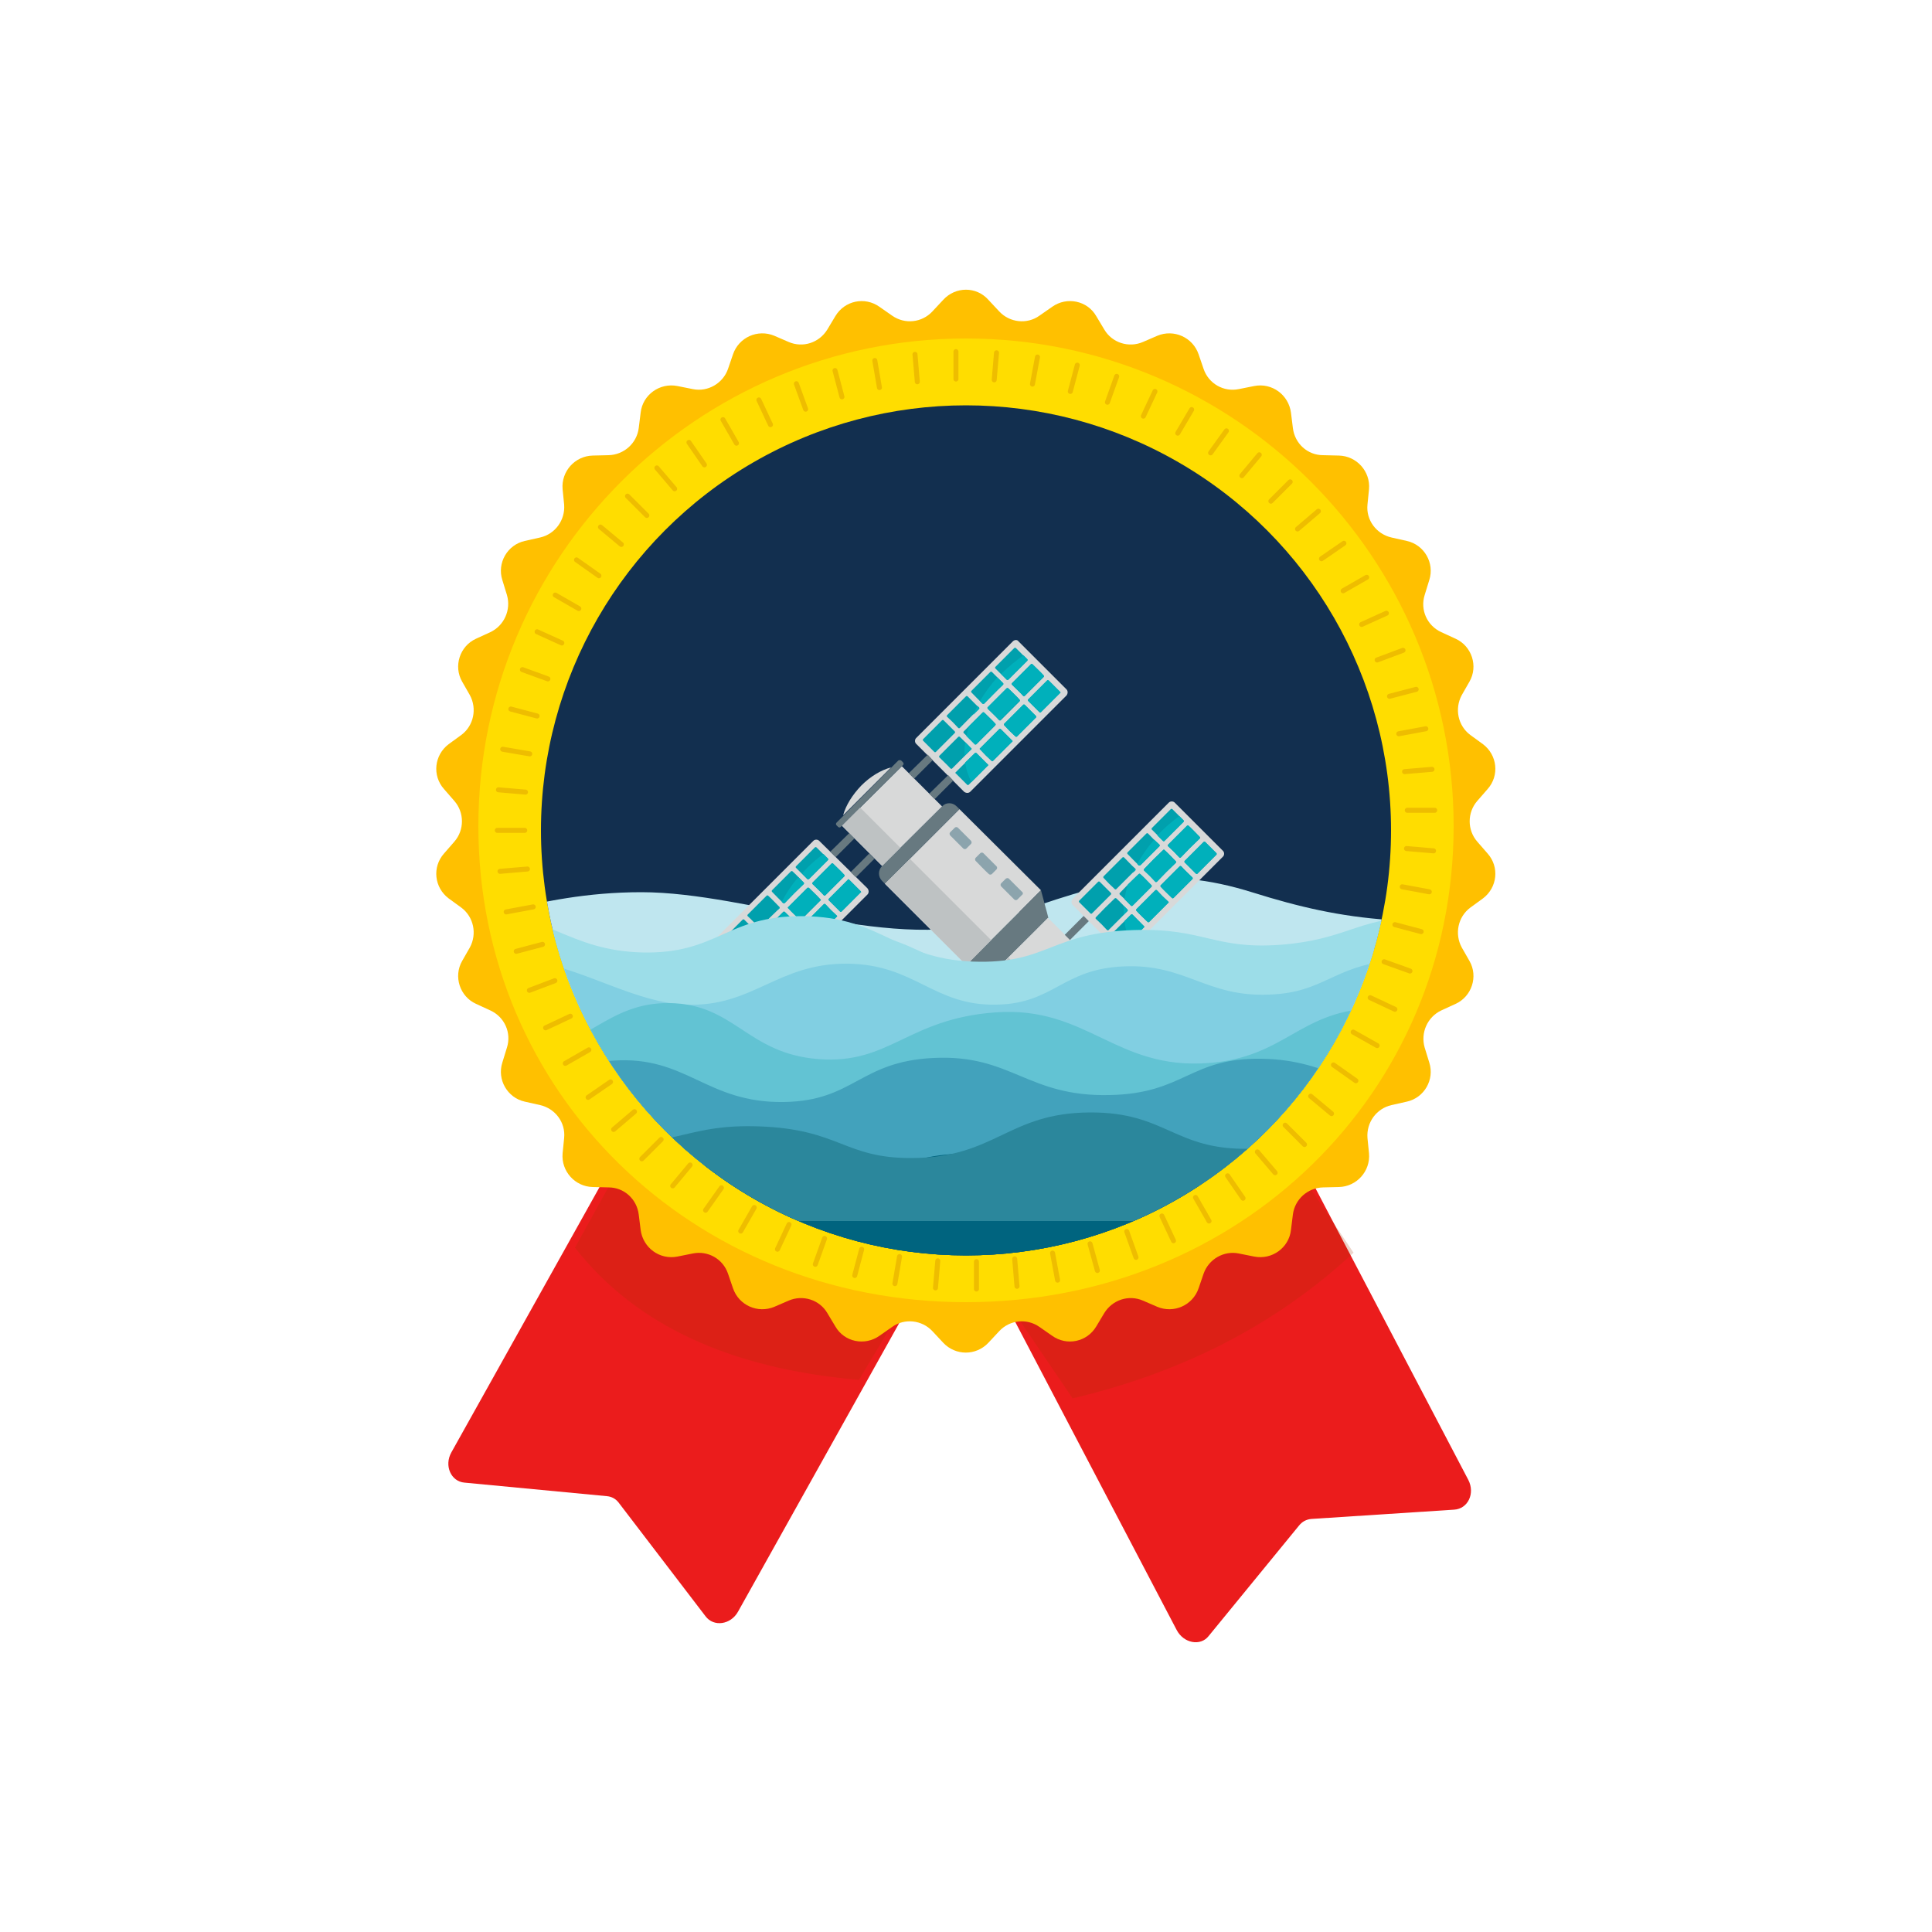 <?xml version="1.0" encoding="utf-8"?>
<!-- Generator: Adobe Illustrator 24.3.0, SVG Export Plug-In . SVG Version: 6.00 Build 0)  -->
<svg version="1.1" id="Layer_1" xmlns="http://www.w3.org/2000/svg" xmlns:xlink="http://www.w3.org/1999/xlink" x="0px" y="0px"
	 viewBox="0 0 500 500" style="enable-background:new 0 0 500 500;" xml:space="preserve">
<style type="text/css">
	.st0{fill:#EB1C1C;}
	.st1{opacity:0.21;fill:#A33400;}
	.st2{fill:#FFC000;}
	.st3{fill:#FFC30D;}
	.st4{fill:#FFDD00;}
	.st5{fill:#F0A700;}
	.st6{clip-path:url(#SVGID_1_);}
	.st7{opacity:0.24;}
	.st8{fill:#FFFFFF;stroke:#B95700;stroke-width:1.294;stroke-linecap:round;stroke-miterlimit:10;}
	.st9{fill:#122F4F;}
	.st10{clip-path:url(#SVGID_4_);}
	.st11{clip-path:url(#SVGID_6_);fill:#BFE6EF;}
	.st12{clip-path:url(#SVGID_8_);fill:#9CDDE8;}
	.st13{clip-path:url(#SVGID_10_);fill:#81CFE2;}
	.st14{clip-path:url(#SVGID_12_);fill:#62C3D3;}
	.st15{clip-path:url(#SVGID_14_);fill:#42A2BC;}
	.st16{clip-path:url(#SVGID_16_);fill:#00647F;}
	.st17{clip-path:url(#SVGID_18_);}
	.st18{fill-rule:evenodd;clip-rule:evenodd;fill:#D8D9D9;}
	.st19{fill-rule:evenodd;clip-rule:evenodd;fill:#677980;}
	.st20{fill:#00A0AD;}
	.st21{fill:#00B0BB;}
	.st22{fill:#677980;}
	.st23{fill-rule:evenodd;clip-rule:evenodd;fill:#BEC2C3;}
	.st24{fill:#8CA4AD;}
	.st25{clip-path:url(#SVGID_20_);fill:#2B879C;}
	.st26{clip-path:url(#SVGID_22_);}
	.st27{clip-path:url(#SVGID_24_);fill:#9CDDE8;}
	.st28{clip-path:url(#SVGID_26_);fill:#81CFE2;}
	.st29{clip-path:url(#SVGID_28_);fill:#62C3D3;}
	.st30{clip-path:url(#SVGID_30_);fill:#42A2BC;}
	.st31{clip-path:url(#SVGID_32_);fill:#00647F;}
	.st32{clip-path:url(#SVGID_34_);fill:#2B879C;}
</style>
<g>
	<g>
		<g>
			<g>
				<path class="st0" d="M304.5,421.8l-49-93.5l75.5-38.8l49,93.5c1.8,3.5-0.1,7.5-3.7,7.7l-36.9,2.4c-1.3,0.1-2.4,0.7-3.2,1.7
					l-23.4,28.6C310.7,426.1,306.3,425.3,304.5,421.8z"/>
				<path class="st1" d="M253.4,326.3l76.4-32.6l20.5,30.5c-20.8,19.3-45.3,31.2-72.7,37.7L253.4,326.3z"/>
			</g>
			<g>
				<path class="st0" d="M191,417.1l50.1-89.7l-74.2-41.2l-50.1,89.7c-1.9,3.4-0.1,7.5,3.4,7.8l36.8,3.5c1.3,0.1,2.4,0.7,3.2,1.8
					l22.4,29.3C184.7,421.1,189.1,420.5,191,417.1z"/>
				<path class="st1" d="M247.6,314.8L163,297.2l-14.2,25.7c16,20.4,40.8,31.4,73.5,34.2L247.6,314.8z"/>
			</g>
		</g>
	</g>
	<path class="st2" d="M255.8,77.6l2.8,3c2.7,2.9,7.2,3.4,10.4,1.1l3.3-2.3c3.8-2.7,9.1-1.6,11.4,2.4l2.1,3.5c2,3.4,6.3,4.8,10,3.2
		l3.7-1.6c4.3-1.8,9.2,0.4,10.7,4.8l1.3,3.8c1.3,3.8,5.2,6,9.1,5.2l4-0.8c4.6-0.9,8.9,2.3,9.5,6.9l0.5,4c0.5,4,3.8,7,7.8,7l4.1,0.1
		c4.6,0.1,8.2,4.1,7.8,8.7l-0.4,4c-0.4,4,2.3,7.6,6.2,8.5l4,0.9c4.5,1,7.2,5.7,5.8,10.1l-1.2,3.9c-1.2,3.8,0.6,7.9,4.3,9.6l3.7,1.7
		c4.2,1.9,5.9,7.1,3.6,11.1l-2,3.5c-1.9,3.5-1,7.9,2.2,10.3l3.3,2.4c3.7,2.8,4.3,8.1,1.2,11.6l-2.7,3.1c-2.6,3-2.6,7.5,0,10.5
		l2.7,3.1c3.1,3.5,2.5,8.8-1.2,11.6l-3.3,2.4c-3.2,2.4-4.1,6.8-2.2,10.3l2,3.5c2.3,4,0.6,9.2-3.6,11.1l-3.7,1.7
		c-3.6,1.7-5.4,5.8-4.3,9.6l1.2,3.9c1.4,4.4-1.3,9.1-5.8,10.1l-4,0.9c-3.9,0.9-6.5,4.5-6.2,8.5l0.4,4c0.4,4.6-3.2,8.6-7.8,8.7
		l-4.1,0.1c-4,0.1-7.3,3.1-7.8,7l-0.5,4c-0.5,4.6-4.9,7.8-9.5,6.9l-4-0.8c-3.9-0.8-7.8,1.5-9.1,5.2l-1.3,3.8
		c-1.5,4.4-6.4,6.6-10.7,4.8l-3.7-1.6c-3.7-1.6-7.9-0.2-10,3.2l-2.1,3.5c-2.4,4-7.6,5.1-11.4,2.4l-3.3-2.3
		c-3.3-2.3-7.7-1.8-10.4,1.1l-2.8,3c-3.2,3.4-8.5,3.4-11.7,0l-2.8-3c-2.7-2.9-7.2-3.4-10.4-1.1l-3.3,2.3c-3.8,2.7-9.1,1.6-11.4-2.4
		l-2.1-3.5c-2-3.4-6.3-4.8-10-3.2l-3.7,1.6c-4.3,1.8-9.2-0.4-10.7-4.8l-1.3-3.8c-1.3-3.8-5.2-6-9.1-5.2l-4,0.8
		c-4.6,0.9-8.9-2.3-9.5-6.9l-0.5-4c-0.5-4-3.8-7-7.8-7l-4.1-0.1c-4.6-0.1-8.2-4.1-7.8-8.7l0.4-4c0.4-4-2.3-7.6-6.2-8.5l-4-0.9
		c-4.5-1-7.2-5.7-5.8-10.1l1.2-3.9c1.2-3.8-0.6-7.9-4.3-9.6l-3.7-1.7c-4.2-1.9-5.9-7.1-3.6-11.1l2-3.5c1.9-3.5,1-7.9-2.2-10.3
		l-3.3-2.4c-3.7-2.8-4.3-8.1-1.2-11.6l2.7-3.1c2.6-3,2.6-7.5,0-10.5l-2.7-3.1c-3.1-3.5-2.5-8.8,1.2-11.6l3.3-2.4
		c3.2-2.4,4.1-6.8,2.2-10.3l-2-3.5c-2.3-4-0.6-9.2,3.6-11.1l3.7-1.7c3.6-1.7,5.4-5.8,4.3-9.6l-1.2-3.9c-1.4-4.4,1.3-9.1,5.8-10.1
		l4-0.9c3.9-0.9,6.5-4.5,6.2-8.5l-0.4-4c-0.4-4.6,3.2-8.6,7.8-8.7l4.1-0.1c4-0.1,7.3-3.1,7.8-7l0.5-4c0.5-4.6,4.9-7.8,9.5-6.9l4,0.8
		c3.9,0.8,7.8-1.5,9.1-5.2l1.3-3.8c1.5-4.4,6.4-6.6,10.7-4.8l3.7,1.6c3.7,1.6,7.9,0.2,10-3.2l2.1-3.5c2.4-4,7.6-5.1,11.4-2.4
		l3.3,2.3c3.3,2.3,7.7,1.8,10.4-1.1l2.8-3C247.3,74.1,252.7,74.1,255.8,77.6z"/>
	<g>
		<g>
			<path class="st3" d="M344.8,231.1c0,52.4-42.5,92.3-94.8,92.3s-94.8-39.9-94.8-92.3c0-52.4,42.5-94.8,94.8-94.8
				S344.8,178.8,344.8,231.1z"/>
		</g>
		<g>
			<path class="st4" d="M250,337c-70.8,0-126.2-54.1-126.2-123.2c0-69.6,56.6-126.2,126.2-126.2c69.6,0,126.2,56.6,126.2,126.2
				C376.2,282.9,320.8,337,250,337z"/>
		</g>
		<path class="st5" d="M250,105.2c-60,0-108.8,48.8-108.8,108.8c0,59.2,47.8,105.5,108.8,105.5c61,0,108.8-46.3,108.8-105.5
			C358.8,154,310,105.2,250,105.2z"/>
		<path class="st2" d="M250,110.5c-58.5,0-106.1,47.6-106.1,106.1c0,57.7,46.6,102.9,106.1,102.9c59.5,0,106.1-45.2,106.1-102.9
			C356.1,158.1,308.5,110.5,250,110.5z"/>
		<g>
			<defs>
				<path id="SVGID_3_" d="M344,213.6c0,51.9-42.1,91.4-93.9,91.4c-51.9,0-93.9-39.5-93.9-91.4c0-51.9,42.1-93.9,93.9-93.9
					C301.9,119.6,344,161.7,344,213.6z"/>
			</defs>
			<clipPath id="SVGID_1_">
				<use xlink:href="#SVGID_3_"  style="overflow:visible;"/>
			</clipPath>
			<g class="st6">
				
					<rect x="231" y="50.4" transform="matrix(0.707 0.707 -0.707 0.707 200.046 -117.727)" class="st4" width="22.3" height="264.4"/>
			</g>
			<g class="st6">
				
					<rect x="244.5" y="84.7" transform="matrix(0.707 0.707 -0.707 0.707 240.143 -124.787)" class="st4" width="52.4" height="285.5"/>
			</g>
		</g>
	</g>
	<g class="st7">
		<line class="st8" x1="128.7" y1="214.9" x2="135.8" y2="214.9"/>
		<line class="st8" x1="129" y1="204.4" x2="136" y2="205"/>
		<line class="st8" x1="130.1" y1="193.9" x2="137.1" y2="195.1"/>
		<line class="st8" x1="132.2" y1="183.5" x2="139" y2="185.3"/>
		<line class="st8" x1="135.2" y1="173.3" x2="141.8" y2="175.7"/>
		<line class="st8" x1="139" y1="163.5" x2="145.4" y2="166.4"/>
		<line class="st8" x1="143.7" y1="154" x2="149.8" y2="157.5"/>
		<line class="st8" x1="149.2" y1="144.9" x2="155" y2="149"/>
		<line class="st8" x1="155.4" y1="136.4" x2="160.8" y2="140.9"/>
		<line class="st8" x1="162.4" y1="128.4" x2="167.4" y2="133.4"/>
		<line class="st8" x1="170" y1="121.1" x2="174.6" y2="126.5"/>
		<line class="st8" x1="178.3" y1="114.5" x2="182.3" y2="120.3"/>
		<line class="st8" x1="187.1" y1="108.6" x2="190.6" y2="114.7"/>
		<line class="st8" x1="196.4" y1="103.5" x2="199.4" y2="109.9"/>
		<line class="st8" x1="206.1" y1="99.3" x2="208.5" y2="105.9"/>
		<line class="st8" x1="216.1" y1="95.9" x2="217.9" y2="102.7"/>
		<line class="st8" x1="226.4" y1="93.3" x2="227.6" y2="100.3"/>
		<line class="st8" x1="236.8" y1="91.7" x2="237.4" y2="98.8"/>
		<line class="st8" x1="247.4" y1="91" x2="247.4" y2="98.1"/>
		<line class="st8" x1="257.9" y1="91.3" x2="257.3" y2="98.3"/>
		<line class="st8" x1="268.5" y1="92.4" x2="267.2" y2="99.4"/>
		<line class="st8" x1="278.8" y1="94.5" x2="277" y2="101.3"/>
		<line class="st8" x1="289" y1="97.4" x2="286.6" y2="104.1"/>
		<line class="st8" x1="298.9" y1="101.3" x2="295.9" y2="107.7"/>
		<line class="st8" x1="308.4" y1="106" x2="304.8" y2="112.1"/>
		<line class="st8" x1="317.4" y1="111.5" x2="313.3" y2="117.2"/>
		<line class="st8" x1="325.9" y1="117.7" x2="321.4" y2="123.1"/>
		<line class="st8" x1="333.9" y1="124.7" x2="328.9" y2="129.7"/>
		<line class="st8" x1="341.2" y1="132.3" x2="335.8" y2="136.9"/>
		<line class="st8" x1="347.8" y1="140.6" x2="342" y2="144.6"/>
		<line class="st8" x1="353.7" y1="149.4" x2="347.6" y2="152.9"/>
		<line class="st8" x1="358.8" y1="158.7" x2="352.4" y2="161.6"/>
		<line class="st8" x1="363.1" y1="168.3" x2="356.4" y2="170.8"/>
		<line class="st8" x1="366.5" y1="178.4" x2="359.6" y2="180.2"/>
		<line class="st8" x1="369" y1="188.6" x2="362" y2="189.9"/>
		<line class="st8" x1="370.6" y1="199.1" x2="363.5" y2="199.7"/>
		<line class="st8" x1="371.3" y1="209.7" x2="364.2" y2="209.7"/>
		<line class="st8" x1="371" y1="220.2" x2="364" y2="219.6"/>
		<line class="st8" x1="369.9" y1="230.8" x2="362.9" y2="229.5"/>
		<line class="st8" x1="367.8" y1="241.1" x2="361" y2="239.3"/>
		<line class="st8" x1="364.9" y1="251.3" x2="358.2" y2="248.9"/>
		<line class="st8" x1="361" y1="261.2" x2="354.6" y2="258.2"/>
		<line class="st8" x1="356.4" y1="270.6" x2="350.2" y2="267.1"/>
		<line class="st8" x1="350.9" y1="279.7" x2="345.1" y2="275.6"/>
		<line class="st8" x1="344.6" y1="288.2" x2="339.2" y2="283.7"/>
		<line class="st8" x1="337.6" y1="296.2" x2="332.6" y2="291.2"/>
		<line class="st8" x1="330" y1="303.5" x2="325.4" y2="298.1"/>
		<line class="st8" x1="321.7" y1="310.1" x2="317.7" y2="304.3"/>
		<line class="st8" x1="312.9" y1="316" x2="309.4" y2="309.9"/>
		<line class="st8" x1="303.7" y1="321.1" x2="300.7" y2="314.7"/>
		<line class="st8" x1="294" y1="325.4" x2="291.6" y2="318.7"/>
		<line class="st8" x1="284" y1="328.8" x2="282.1" y2="321.9"/>
		<line class="st8" x1="273.7" y1="331.3" x2="272.4" y2="324.3"/>
		<line class="st8" x1="263.2" y1="332.9" x2="262.6" y2="325.8"/>
		<line class="st8" x1="252.7" y1="333.6" x2="252.7" y2="326.5"/>
		<line class="st8" x1="242.1" y1="333.3" x2="242.7" y2="326.3"/>
		<line class="st8" x1="231.6" y1="332.2" x2="232.8" y2="325.2"/>
		<line class="st8" x1="221.2" y1="330.1" x2="223" y2="323.3"/>
		<line class="st8" x1="211" y1="327.2" x2="213.4" y2="320.5"/>
		<line class="st8" x1="201.2" y1="323.3" x2="204.2" y2="316.9"/>
		<line class="st8" x1="191.7" y1="318.6" x2="195.2" y2="312.5"/>
		<line class="st8" x1="182.6" y1="313.2" x2="186.7" y2="307.4"/>
		<line class="st8" x1="174.1" y1="306.9" x2="178.6" y2="301.5"/>
		<line class="st8" x1="166.1" y1="299.9" x2="171.1" y2="294.9"/>
		<line class="st8" x1="158.8" y1="292.3" x2="164.2" y2="287.7"/>
		<line class="st8" x1="152.2" y1="284" x2="158" y2="280"/>
		<line class="st8" x1="146.3" y1="275.2" x2="152.4" y2="271.7"/>
		<line class="st8" x1="141.2" y1="266" x2="147.6" y2="263"/>
		<line class="st8" x1="137" y1="256.3" x2="143.6" y2="253.8"/>
		<line class="st8" x1="133.6" y1="246.2" x2="140.4" y2="244.4"/>
		<line class="st8" x1="131" y1="236" x2="138" y2="234.7"/>
		<line class="st8" x1="129.4" y1="225.5" x2="136.5" y2="224.9"/>
	</g>
</g>
<circle class="st9" cx="250" cy="214.9" r="110"/>
<g>
	<g>
		<defs>
			<circle id="SVGID_2_" cx="250" cy="214.9" r="110"/>
		</defs>
		<clipPath id="SVGID_4_">
			<use xlink:href="#SVGID_2_"  style="overflow:visible;"/>
		</clipPath>
		<g class="st10">
			<g>
				<defs>
					<rect id="SVGID_5_" x="101" y="206" width="306.2" height="123"/>
				</defs>
				<clipPath id="SVGID_6_">
					<use xlink:href="#SVGID_5_"  style="overflow:visible;"/>
				</clipPath>
				<path class="st11" d="M407.2,235.4c-40.2,5.6-59.3,3-82.9-4.4c-23.6-7.4-37.7-3.1-65,6.6c-27.3,9.6-65-6.7-93.3-6.7
					s-45.3,9.8-65.3,9.8v20.5h306.4L407.2,235.4z"/>
			</g>
			<g>
				<defs>
					<rect id="SVGID_7_" x="101" y="206" width="306.2" height="123"/>
				</defs>
				<clipPath id="SVGID_8_">
					<use xlink:href="#SVGID_7_"  style="overflow:visible;"/>
				</clipPath>
				<path class="st12" d="M407.2,250c-7.2-4-18.5-8.8-32.1-8.6c-14.2,0.3-17.6,5.8-34.3,7.1c-17.5,1.3-19.8-4.4-38.1-3.8
					c-21.1,0.7-22.1,8.3-39.7,8.2c-21.7-0.1-24.8-11.7-46.1-11.8c-19.7-0.1-21.8,9.8-41.3,9.4c-19.3-0.5-24.6-10.4-43.5-10.5
					c-13.7-0.1-24.4,5-31.3,8.9v20.4h306.5L407.2,250z"/>
			</g>
			<g>
				<defs>
					<rect id="SVGID_9_" x="101" y="206" width="306.2" height="123"/>
				</defs>
				<clipPath id="SVGID_10_">
					<use xlink:href="#SVGID_9_"  style="overflow:visible;"/>
				</clipPath>
				<path class="st13" d="M407,259.7c-14.7-6.2-27.4-8.1-37.8-7.1c-14.9,1.5-17.2,8.3-31.4,8.8c-16.3,0.7-21.6-8-37.6-7.3
					c-15.9,0.6-18.1,9.6-32.9,9.9c-16.4,0.4-21.1-10.4-38.6-10.6c-18.2-0.2-24.5,11.3-41.9,10.6c-13-0.5-25.8-9-39.6-11.3
					c-10.7-1.8-17.4,0.9-46.4,12.4v17.7H407L407,259.7L407,259.7z"/>
			</g>
			<g>
				<defs>
					<rect id="SVGID_11_" x="101" y="206" width="306.2" height="123"/>
				</defs>
				<clipPath id="SVGID_12_">
					<use xlink:href="#SVGID_11_"  style="overflow:visible;"/>
				</clipPath>
				<path class="st14" d="M407.2,282.4c-10.5-8.6-25.9-18.3-43.5-17.4c-18.2,1-22,12.6-41.5,14.1c-24.2,1.9-31.5-14.8-55.2-13.1
					c-22.8,1.6-27.4,13.5-45.8,12.1c-18.6-1.4-21.7-14.3-38.7-14.5c-16.2-0.2-21.1,11.7-39.2,13.6c-10.4,1.1-24.3,1.4-42.6-14.1V293
					h306.4L407.2,282.4z"/>
			</g>
			<g>
				<defs>
					<rect id="SVGID_13_" x="101" y="206" width="306.2" height="123"/>
				</defs>
				<clipPath id="SVGID_14_">
					<use xlink:href="#SVGID_13_"  style="overflow:visible;"/>
				</clipPath>
				<path class="st15" d="M100.8,278.8c9.4,5.1,22.3,10.3,36.7,8.9c14.2-1.4,16.6-8.2,30.3-9.2c19.2-1.4,24.2,11,44.4,10.7
					c18.2-0.3,19.5-10.5,38.7-11.4c20.2-1,24.2,10.1,45.6,9.6c19.4-0.4,20.7-9.7,39.3-9.4c18.7,0.3,24,9.7,42.9,9.6
					c12.3,0,22.1-4,28.3-7.2v24.7H100.8V278.8z"/>
			</g>
			<g>
				<defs>
					<rect id="SVGID_15_" x="101" y="206" width="306.2" height="123"/>
				</defs>
				<clipPath id="SVGID_16_">
					<use xlink:href="#SVGID_15_"  style="overflow:visible;"/>
				</clipPath>
				<path class="st16" d="M407,313.4c-22.9-9.1-40.7-10.3-52.3-9.7c-23.6,1-29.3,9.1-51.1,8.1c-22.8-1-26.7-10.3-46.7-9.2
					c-17.4,0.9-18.4,8.2-35.9,8.7c-18.1,0.5-22.1-7.2-40.1-6.3c-16.6,0.8-17.5,7.6-31.5,7c-14.3-0.6-19.9-7.9-36.4-7.6
					c-5.2,0.1-9.4,0.9-12.2,1.6v23H407L407,313.4L407,313.4z"/>
			</g>
		</g>
	</g>
	<g>
		<defs>
			<circle id="SVGID_17_" cx="250" cy="214.9" r="110"/>
		</defs>
		<clipPath id="SVGID_18_">
			<use xlink:href="#SVGID_17_"  style="overflow:visible;"/>
		</clipPath>
		<g class="st17">
			<polygon class="st18" points="248.3,209.4 269.4,230.4 250.1,249.8 229,228.7 			"/>
			<path class="st19" d="M248.3,209.4l-0.7-0.7c-1.1-1.1-2.8-1.1-3.8,0l-15.5,15.4c-1.1,1.1-1.1,2.8,0,3.9l0.7,0.7L248.3,209.4z"/>
			<polygon class="st18" points="243.8,208.7 233.4,198.3 217.9,213.7 228.3,224.1 			"/>
			<path class="st19" d="M233.2,196.8l0.5,0.5c0.2,0.2,0.2,0.5,0,0.7l-16.1,16c-0.2,0.2-0.5,0.2-0.7,0l-0.4-0.4
				c-0.2-0.2-0.2-0.5,0-0.7l16-16.1C232.7,196.7,233,196.7,233.2,196.8L233.2,196.8z"/>
			<path class="st18" d="M218.2,211c0.7-2.6,2.4-5.3,4.7-7.7c2.4-2.4,5.1-4,7.7-4.7L218.2,211z"/>
			<path class="st19" d="M271.3,237.5c-0.2-0.9-0.5-1.9-0.8-3c-0.3-1.2-0.7-2.6-1.1-4.1c-3.2,3.2-6.4,6.4-9.7,9.7
				c-3.2,3.2-6.4,6.4-9.7,9.7c1.5,0.4,2.9,0.7,4.1,1.1c1.1,0.3,2.1,0.5,3,0.8c2.3-2.4,4.7-4.7,7-7
				C266.6,242.3,269,239.9,271.3,237.5L271.3,237.5z"/>
			
				<rect x="262" y="241.4" transform="matrix(0.707 -0.707 0.707 0.707 -98.762 266.176)" class="st18" width="19.9" height="21.7"/>
			<path class="st19" d="M286.6,253l0.5,0.5c0.8,0.8,0.8,2,0,2.8l-11.3,11.3c-0.7,0.8-2,0.8-2.8,0l-0.5-0.5L286.6,253z"/>
			<path class="st18" d="M275.4,268.2c2.6-0.7,5.3-2.4,7.7-4.7c2.4-2.4,4-5.1,4.7-7.7L275.4,268.2z"/>
			<path class="st18" d="M263.6,166l12.4,12.4c0.4,0.4,0.4,1.1,0,1.6l-24.9,24.9c-0.4,0.4-1.1,0.4-1.6,0l-12.4-12.4
				c-0.4-0.4-0.4-1.1,0-1.5l24.9-24.9C262.5,165.5,263.3,165.5,263.6,166L263.6,166z"/>
			<g>
				<path class="st20" d="M260.5,175.9c0.1,0.1,0.3,0.1,0.4,0l4.9-4.9c0.1-0.1,0.1-0.3,0-0.4l-2.9-2.9c-0.1-0.1-0.3-0.1-0.4,0
					l-4.9,4.9c-0.1,0.1-0.1,0.3,0,0.4L260.5,175.9z"/>
				<path class="st20" d="M254.3,182.1c0.1,0.1,0.3,0.1,0.4,0c1.6-1.6,3.2-3.3,4.9-4.9c0.1-0.1,0.1-0.3,0-0.4c-1-1-1.9-1.9-2.9-2.9
					c-0.1-0.1-0.3-0.1-0.4,0c-1.6,1.6-3.2,3.2-4.9,4.9c-0.1,0.1-0.1,0.3,0,0.4C252.4,180.2,253.3,181.2,254.3,182.1z"/>
				<path class="st20" d="M254.3,184.4c-1.6,1.6-3.2,3.2-4.9,4.9c-0.1,0.1-0.1,0.3,0,0.4c1,1,2,1.9,2.9,2.9c0.1,0.1,0.3,0.1,0.4,0
					c1.6-1.6,3.2-3.2,4.9-4.9c0.1-0.2,0.1-0.3,0-0.4c-0.9-1-1.9-1.9-2.9-2.9C254.6,184.3,254.4,184.3,254.3,184.4z"/>
				<path class="st20" d="M261.9,177.2c1,1,2,1.9,2.9,2.9c0.1,0.1,0.3,0.1,0.4,0c1.6-1.6,3.2-3.2,4.9-4.9c0.1-0.1,0.1-0.3,0-0.4
					c-0.9-1-1.9-1.9-2.9-2.9c-0.1-0.1-0.3-0.1-0.4,0c-1.6,1.6-3.2,3.2-4.9,4.9C261.8,176.9,261.8,177.1,261.9,177.2z"/>
				<path class="st20" d="M259,186.4c1.6-1.6,3.2-3.2,4.9-4.9c0.1-0.1,0.1-0.3,0-0.4c-0.9-1-1.9-1.9-2.9-2.9c-0.1-0.1-0.3-0.1-0.4,0
					c-1.6,1.6-3.2,3.2-4.9,4.9c-0.1,0.1-0.1,0.3,0,0.4c1,1,2,1.9,2.9,2.9C258.7,186.5,258.9,186.5,259,186.4z"/>
				<path class="st20" d="M248,188.4c0.1,0.1,0.3,0.1,0.4,0c1.6-1.6,3.2-3.3,4.9-4.9c0.1-0.1,0.1-0.3,0-0.4c-1-1-1.9-1.9-2.9-2.9
					c-0.1-0.1-0.3-0.1-0.4,0c-1.6,1.6-3.2,3.2-4.9,4.9c-0.1,0.1-0.1,0.3,0,0.4C246.1,186.4,247.1,187.4,248,188.4z"/>
				<path class="st20" d="M259,188.7c-0.1-0.1-0.3-0.1-0.4,0c-1.6,1.6-3.2,3.2-4.9,4.9c-0.2,0.1-0.2,0.3,0,0.4c0.9,1,1.9,2,2.9,2.9
					c0.1,0.1,0.3,0.1,0.4,0c1.6-1.6,3.2-3.2,4.9-4.9c0.2-0.1,0.2-0.3,0-0.4C260.9,190.6,259.9,189.6,259,188.7z"/>
				<path class="st20" d="M247.1,189.3l-2.9-2.9c-0.1-0.1-0.3-0.1-0.4,0l-4.9,4.9c-0.1,0.1-0.1,0.3,0,0.4l2.9,2.9
					c0.1,0.1,0.3,0.1,0.4,0l4.9-4.9C247.2,189.6,247.2,189.4,247.1,189.3z"/>
				<path class="st20" d="M265.2,182.4c-0.1-0.1-0.3-0.1-0.4,0c-1.6,1.6-3.2,3.2-4.9,4.9c-0.1,0.1-0.1,0.3,0,0.4
					c0.9,1,1.9,2,2.9,2.9c0.1,0.1,0.3,0.1,0.4,0c1.6-1.6,3.2-3.2,4.9-4.9c0.1-0.1,0.1-0.3,0-0.4
					C267.1,184.3,266.2,183.4,265.2,182.4z"/>
				<path class="st20" d="M274.3,179l-2.9-2.9c-0.2-0.1-0.3-0.1-0.4,0l-4.9,4.9c-0.1,0.1-0.1,0.3,0,0.4l2.9,2.9
					c0.1,0.1,0.3,0.1,0.4,0l4.9-4.9C274.5,179.4,274.5,179.2,274.3,179z"/>
				<path class="st20" d="M252.7,194.9c-0.1-0.1-0.3-0.1-0.4,0l-4.9,4.9c-0.2,0.1-0.2,0.3,0,0.4l2.9,2.9c0.1,0.1,0.3,0.1,0.4,0
					l4.9-4.9c0.2-0.1,0.2-0.3,0-0.4L252.7,194.9z"/>
				<path class="st20" d="M251.3,193.6c-0.9-1-1.9-1.9-2.9-2.9c-0.1-0.1-0.3-0.1-0.4,0c-1.6,1.6-3.2,3.2-4.9,4.9
					c-0.1,0.2-0.1,0.3,0,0.4c1,1,2,1.9,2.9,2.9c0.2,0.1,0.3,0.1,0.4,0c1.6-1.6,3.2-3.2,4.9-4.9C251.5,193.9,251.5,193.7,251.3,193.6
					z"/>
			</g>
			<g>
				<path class="st21" d="M254.7,182.1c1.6-1.6,3.2-3.3,4.9-4.9c0.1-0.1,0.1-0.3,0-0.4l-1.5-1.5c-1.8,2-3.2,4-4.5,6.1l0.6,0.7
					C254.4,182.2,254.6,182.2,254.7,182.1z"/>
				<path class="st21" d="M252.7,192.6c1.6-1.6,3.2-3.2,4.9-4.9c0.1-0.2,0.1-0.3,0-0.4c-0.9-1-1.9-1.9-2.9-2.9
					c-0.1-0.1-0.3-0.1-0.4,0l-3.5,3.5c-0.3,0.9-0.5,1.7-0.7,2.6l2.2,2.2C252.4,192.7,252.6,192.7,252.7,192.6z"/>
				<path class="st21" d="M253.4,183.1l-0.4-0.4c-0.4,0.7-0.8,1.5-1.1,2.3l1.5-1.5C253.5,183.4,253.5,183.2,253.4,183.1z"/>
				<path class="st21" d="M261.9,177.2c1,1,2,1.9,2.9,2.9c0.1,0.1,0.3,0.1,0.4,0c1.6-1.6,3.2-3.2,4.9-4.9c0.1-0.1,0.1-0.3,0-0.4
					c-0.9-1-1.9-1.9-2.9-2.9c-0.1-0.1-0.3-0.1-0.4,0c-1.6,1.6-3.2,3.2-4.9,4.9C261.8,176.9,261.8,177.1,261.9,177.2z"/>
				<path class="st21" d="M260.5,178.1c-1.6,1.6-3.2,3.2-4.9,4.9c-0.1,0.1-0.1,0.3,0,0.4c1,1,2,1.9,2.9,2.9c0.1,0.1,0.3,0.1,0.4,0
					c1.6-1.6,3.2-3.2,4.9-4.9c0.1-0.1,0.1-0.3,0-0.4c-0.9-1-1.9-1.9-2.9-2.9C260.8,178,260.6,178,260.5,178.1z"/>
				<path class="st21" d="M261,175.9l4.9-4.9c0.1-0.1,0.1-0.3,0-0.4l-1-1c-1.9,1.3-3.7,2.8-5.5,4.5c-0.1,0.1-0.2,0.2-0.3,0.3
					l1.5,1.5C260.6,176,260.8,176,261,175.9z"/>
				<path class="st21" d="M274.3,179l-2.9-2.9c-0.2-0.1-0.3-0.1-0.4,0l-4.9,4.9c-0.1,0.1-0.1,0.3,0,0.4l2.9,2.9
					c0.1,0.1,0.3,0.1,0.4,0l4.9-4.9C274.5,179.4,274.5,179.2,274.3,179z"/>
				<path class="st21" d="M265.2,182.4c-0.1-0.1-0.3-0.1-0.4,0c-1.6,1.6-3.2,3.2-4.9,4.9c-0.1,0.1-0.1,0.3,0,0.4
					c0.9,1,1.9,2,2.9,2.9c0.1,0.1,0.3,0.1,0.4,0c1.6-1.6,3.2-3.2,4.9-4.9c0.1-0.1,0.1-0.3,0-0.4
					C267.1,184.3,266.2,183.4,265.2,182.4z"/>
				<path class="st21" d="M259,188.7c-0.1-0.1-0.3-0.1-0.4,0c-1.6,1.6-3.2,3.2-4.9,4.9c-0.2,0.1-0.2,0.3,0,0.4c0.9,1,1.9,2,2.9,2.9
					c0.1,0.1,0.3,0.1,0.4,0c1.6-1.6,3.2-3.2,4.9-4.9c0.2-0.1,0.2-0.3,0-0.4C260.9,190.6,259.9,189.6,259,188.7z"/>
				<path class="st21" d="M252.7,194.9c-0.1-0.1-0.3-0.1-0.4,0l-2.5,2.4c0.2,1.8,0.8,3.5,1.6,5.1l4.2-4.2c0.2-0.1,0.2-0.3,0-0.4
					L252.7,194.9z"/>
				<path class="st21" d="M251.3,193.6l-1.5-1.5c-0.2,1.2-0.2,2.4-0.2,3.5l1.7-1.6C251.5,193.9,251.5,193.7,251.3,193.6z"/>
			</g>
			<g>
				<polygon class="st22" points="240.1,195.3 235.2,200.1 236.6,201.5 241.4,196.7 				"/>
				<polygon class="st22" points="245.4,200.6 240.5,205.4 241.9,206.8 246.7,202 				"/>
			</g>
			<path class="st18" d="M185.6,244l12.4,12.4c0.4,0.4,1.1,0.4,1.6,0l24.9-24.9c0.4-0.4,0.4-1.1,0-1.6L212,217.6
				c-0.4-0.4-1.1-0.4-1.5,0l-24.9,24.9C185.2,242.9,185.2,243.6,185.6,244L185.6,244z"/>
			<g>
				<path class="st20" d="M208.9,227.5c0.1,0.1,0.3,0.1,0.4,0l4.9-4.9c0.1-0.1,0.1-0.3,0-0.4l-2.9-2.9c-0.1-0.1-0.3-0.1-0.4,0
					l-4.9,4.9c-0.1,0.1-0.1,0.3,0,0.4L208.9,227.5z"/>
				<path class="st20" d="M196.4,240c0.1,0.1,0.3,0.1,0.4,0c1.6-1.7,3.2-3.3,4.9-4.9c0.1-0.1,0.1-0.3,0-0.4c-1-1-1.9-2-2.9-2.9
					c-0.1-0.1-0.3-0.1-0.4,0c-1.6,1.6-3.2,3.2-4.9,4.9c-0.1,0.1-0.1,0.3,0,0.4C194.5,238,195.4,239,196.4,240z"/>
				<path class="st20" d="M202.7,233.7c0.1,0.1,0.3,0.1,0.4,0c1.6-1.7,3.2-3.3,4.9-4.9c0.1-0.1,0.1-0.3,0-0.4c-1-1-1.9-2-2.9-2.9
					c-0.1-0.1-0.3-0.1-0.4,0c-1.6,1.6-3.2,3.2-4.9,4.9c-0.1,0.1-0.1,0.3,0,0.4C200.8,231.8,201.7,232.8,202.7,233.7z"/>
				<path class="st20" d="M210.3,228.8c1,1,2,1.9,2.9,2.9c0.1,0.1,0.3,0.1,0.4,0c1.6-1.6,3.2-3.2,4.9-4.9c0.1-0.1,0.1-0.3,0-0.4
					c-0.9-1-1.9-1.9-2.9-2.9c-0.1-0.1-0.3-0.1-0.4,0c-1.6,1.6-3.2,3.2-4.9,4.9C210.2,228.5,210.2,228.7,210.3,228.8z"/>
				<path class="st20" d="M202.7,236c-1.6,1.6-3.2,3.2-4.9,4.9c-0.1,0.1-0.1,0.3,0,0.4c0.9,1,1.9,1.9,2.9,2.9c0.1,0.1,0.3,0.1,0.4,0
					c1.6-1.6,3.2-3.2,4.9-4.9c0.1-0.1,0.1-0.3,0-0.4c-0.9-1-1.9-1.9-2.9-2.9C203,235.9,202.8,235.9,202.7,236z"/>
				<path class="st20" d="M207.4,238c1.6-1.6,3.2-3.2,4.9-4.9c0.2-0.1,0.2-0.3,0-0.4c-0.9-1-1.9-1.9-2.9-2.9c-0.1-0.1-0.3-0.1-0.4,0
					c-1.6,1.6-3.2,3.2-4.9,4.9c-0.2,0.1-0.2,0.3,0,0.4c0.9,1,1.9,1.9,2.9,2.9C207.1,238.1,207.3,238.1,207.4,238z"/>
				<path class="st20" d="M201.1,246.5c-0.1-0.1-0.3-0.1-0.4,0l-4.9,4.9c-0.1,0.1-0.1,0.3,0,0.4l2.9,2.9c0.1,0.1,0.3,0.1,0.4,0
					l4.9-4.9c0.2-0.1,0.2-0.3,0-0.4L201.1,246.5z"/>
				<path class="st20" d="M222.7,230.6l-2.9-2.9c-0.2-0.2-0.3-0.2-0.4,0l-4.9,4.9c-0.1,0.1-0.1,0.3,0,0.4l2.9,2.9
					c0.1,0.1,0.3,0.1,0.4,0l4.9-4.9C222.9,231,222.9,230.8,222.7,230.6z"/>
				<path class="st20" d="M213.6,234c-0.1-0.1-0.3-0.1-0.4,0c-1.6,1.6-3.2,3.2-4.9,4.9c-0.1,0.1-0.1,0.3,0,0.4c0.9,1,1.9,2,2.9,2.9
					c0.1,0.1,0.3,0.1,0.4,0c1.6-1.6,3.2-3.2,4.9-4.9c0.2-0.1,0.2-0.3,0-0.4C215.5,236,214.5,235,213.6,234z"/>
				<path class="st20" d="M199.7,245.2c-0.9-1-1.9-1.9-2.9-2.9c-0.1-0.1-0.3-0.1-0.4,0c-1.6,1.6-3.2,3.2-4.9,4.9
					c-0.1,0.1-0.1,0.3,0,0.4c0.9,1,1.9,1.9,2.9,2.9c0.2,0.1,0.3,0.1,0.4,0c1.6-1.6,3.2-3.2,4.9-4.9
					C199.9,245.5,199.9,245.3,199.7,245.2z"/>
				<path class="st20" d="M195.5,240.9l-2.9-2.9c-0.1-0.1-0.3-0.1-0.4,0l-4.9,4.9c-0.1,0.1-0.1,0.3,0,0.4l2.9,2.9
					c0.1,0.1,0.3,0.1,0.4,0l4.9-4.9C195.6,241.2,195.6,241,195.5,240.9z"/>
				<path class="st20" d="M207.4,240.3c-0.1-0.1-0.3-0.1-0.4,0c-1.6,1.6-3.2,3.2-4.9,4.9c-0.2,0.1-0.2,0.3,0,0.4
					c0.9,1,1.9,2,2.9,2.9c0.1,0.2,0.3,0.2,0.4,0c1.6-1.6,3.2-3.2,4.9-4.9c0.1-0.1,0.1-0.3,0-0.4
					C209.3,242.2,208.3,241.2,207.4,240.3z"/>
			</g>
			<g>
				<path class="st21" d="M201.1,244.2c1.6-1.6,3.2-3.2,4.9-4.9c0.1-0.1,0.1-0.3,0-0.4c-0.9-1-1.9-1.9-2.9-2.9
					c-0.1-0.1-0.3-0.1-0.4,0l-2.4,2.4c-0.5,1.5-0.8,3-1,4.4l1.4,1.4C200.8,244.3,201,244.3,201.1,244.2z"/>
				<path class="st21" d="M201.7,234.7L201.7,234.7c-0.2,0.2-0.3,0.5-0.4,0.8l0.4-0.4C201.8,235,201.8,234.8,201.7,234.7z"/>
				<path class="st21" d="M203.1,233.7c1.6-1.7,3.2-3.3,4.9-4.9c0.1-0.1,0.1-0.3,0-0.4l-1.4-1.4c-1.7,2-3.1,4.1-4.3,6.4l0.3,0.3
					C202.8,233.8,203,233.8,203.1,233.7z"/>
				<path class="st21" d="M210.3,228.8c1,1,2,1.9,2.9,2.9c0.1,0.1,0.3,0.1,0.4,0c1.6-1.6,3.2-3.2,4.9-4.9c0.1-0.1,0.1-0.3,0-0.4
					c-0.9-1-1.9-1.9-2.9-2.9c-0.1-0.1-0.3-0.1-0.4,0c-1.6,1.6-3.2,3.2-4.9,4.9C210.2,228.5,210.2,228.7,210.3,228.8z"/>
				<path class="st21" d="M208.9,229.8c-1.6,1.6-3.2,3.2-4.9,4.9c-0.2,0.1-0.2,0.3,0,0.4c0.9,1,1.9,1.9,2.9,2.9
					c0.2,0.1,0.3,0.1,0.4,0c1.6-1.6,3.2-3.2,4.9-4.9c0.2-0.1,0.2-0.3,0-0.4c-0.9-1-1.9-1.9-2.9-2.9
					C209.2,229.7,209,229.7,208.9,229.8z"/>
				<path class="st21" d="M209.4,227.5l4.9-4.9c0.1-0.1,0.1-0.3,0-0.4l-1.2-1.2c-1.5,1.1-2.9,2.3-4.2,3.6c-0.4,0.5-0.9,0.9-1.3,1.4
					l1.4,1.5C209,227.6,209.2,227.6,209.4,227.5z"/>
				<path class="st21" d="M213.6,234c-0.1-0.1-0.3-0.1-0.4,0c-1.6,1.6-3.2,3.2-4.9,4.9c-0.1,0.1-0.1,0.3,0,0.4c0.9,1,1.9,2,2.9,2.9
					c0.1,0.1,0.3,0.1,0.4,0c1.6-1.6,3.2-3.2,4.9-4.9c0.2-0.1,0.2-0.3,0-0.4C215.5,236,214.5,235,213.6,234z"/>
				<path class="st21" d="M222.7,230.6l-2.9-2.9c-0.2-0.2-0.3-0.2-0.4,0l-4.9,4.9c-0.1,0.1-0.1,0.3,0,0.4l2.9,2.9
					c0.1,0.1,0.3,0.1,0.4,0l4.9-4.9C222.9,231,222.9,230.8,222.7,230.6z"/>
				<path class="st21" d="M207.4,240.3c-0.1-0.1-0.3-0.1-0.4,0c-1.6,1.6-3.2,3.2-4.9,4.9c-0.2,0.1-0.2,0.3,0,0.4
					c0.9,1,1.9,2,2.9,2.9c0.1,0.2,0.3,0.2,0.4,0c1.6-1.6,3.2-3.2,4.9-4.9c0.1-0.1,0.1-0.3,0-0.4
					C209.3,242.2,208.3,241.2,207.4,240.3z"/>
				<path class="st21" d="M201.1,246.5c-0.1-0.1-0.3-0.1-0.4,0l-1.4,1.3c0.2,1.8,0.8,3.5,1.6,5.1l3.1-3.1c0.2-0.1,0.2-0.3,0-0.4
					L201.1,246.5z"/>
				<path class="st21" d="M199.7,245.2l-0.6-0.6c0,0.5,0,1.1,0,1.6l0.6-0.5C199.9,245.5,199.9,245.3,199.7,245.2z"/>
			</g>
			<g>
				<polygon class="st22" points="219.8,215.6 214.9,220.4 216.3,221.8 221.1,217 				"/>
				
					<rect x="219.9" y="223" transform="matrix(0.707 -0.707 0.707 0.707 -92.983 223.514)" class="st22" width="6.8" height="1.9"/>
			</g>
			<path class="st18" d="M227.4,284.5l12.4,12.4c0.4,0.4,1.1,0.4,1.5,0l24.9-24.9c0.4-0.4,0.4-1.1,0-1.5L253.8,258
				c-0.4-0.4-1.1-0.4-1.6,0l-24.9,24.9C227,283.3,227,284,227.4,284.5L227.4,284.5z"/>
			<g>
				<path class="st20" d="M244.5,274.1c0.1,0.1,0.3,0.1,0.4,0c1.6-1.6,3.2-3.2,4.9-4.9c0.1-0.1,0.1-0.3,0-0.4c-0.9-1-1.9-2-2.9-2.9
					c-0.2-0.1-0.3-0.1-0.4,0c-1.6,1.6-3.2,3.2-4.9,4.9c-0.2,0.1-0.2,0.3,0,0.4C242.5,272.2,243.5,273.2,244.5,274.1z"/>
				<path class="st20" d="M252.1,269.3c1,1,1.9,1.9,2.9,2.9c0.1,0.1,0.3,0.1,0.4,0c1.6-1.6,3.2-3.2,4.9-4.9c0.1-0.1,0.1-0.3,0-0.4
					c-1-1-1.9-1.9-2.9-2.9c-0.1-0.1-0.3-0.1-0.4,0c-1.6,1.6-3.2,3.2-4.9,4.9C252,269,252,269.2,252.1,269.3z"/>
				<path class="st20" d="M250.7,267.9c0.1,0.2,0.3,0.2,0.4,0l4.9-4.9c0.1-0.1,0.1-0.3,0-0.4l-2.9-2.9c-0.1-0.2-0.3-0.2-0.4,0
					l-4.9,4.9c-0.2,0.1-0.2,0.3,0,0.4L250.7,267.9z"/>
				<path class="st20" d="M238.2,280.4c0.1,0.2,0.3,0.2,0.4,0c1.6-1.6,3.2-3.2,4.9-4.9c0.1-0.1,0.1-0.3,0-0.4c-0.9-1-1.9-2-2.9-2.9
					c-0.2-0.2-0.3-0.2-0.4,0c-1.6,1.6-3.2,3.2-4.9,4.9c-0.1,0.1-0.1,0.3,0,0.4C236.3,278.5,237.3,279.4,238.2,280.4z"/>
				<path class="st20" d="M244.4,276.4c-1.6,1.6-3.2,3.2-4.9,4.9c-0.1,0.1-0.1,0.3,0,0.4c1,1,1.9,1.9,2.9,2.9c0.1,0.1,0.3,0.1,0.4,0
					c1.6-1.6,3.2-3.2,4.9-4.9c0.1-0.2,0.1-0.3,0-0.4c-1-1-1.9-1.9-2.9-2.9C244.8,276.3,244.6,276.3,244.4,276.4z"/>
				<path class="st20" d="M249.2,278.4c1.6-1.6,3.2-3.2,4.9-4.9c0.1-0.1,0.1-0.3,0-0.4c-1-1-1.9-1.9-2.9-2.9c-0.1-0.1-0.3-0.1-0.4,0
					c-1.6,1.6-3.2,3.2-4.9,4.9c-0.1,0.1-0.1,0.3,0,0.4c1,1,1.9,1.9,2.9,2.9C248.8,278.5,249,278.5,249.2,278.4z"/>
				<path class="st20" d="M249.1,280.7c-0.1-0.1-0.3-0.1-0.4,0c-1.6,1.6-3.2,3.2-4.9,4.9c-0.1,0.1-0.1,0.3,0,0.4c1,1,2,1.9,2.9,2.9
					c0.1,0.1,0.3,0.1,0.4,0c1.6-1.6,3.2-3.2,4.9-4.9c0.1-0.2,0.1-0.3,0-0.4C251,282.6,250.1,281.7,249.1,280.7z"/>
				<path class="st20" d="M255.4,274.4c-0.1-0.1-0.3-0.1-0.4,0c-1.6,1.6-3.3,3.3-4.9,4.9c-0.1,0.1-0.1,0.3,0,0.4c1,1,2,1.9,2.9,2.9
					c0.1,0.1,0.3,0.1,0.4,0c1.6-1.6,3.2-3.2,4.9-4.9c0.1-0.1,0.1-0.3,0-0.4C257.3,276.4,256.4,275.4,255.4,274.4z"/>
				<path class="st20" d="M237.3,281.4l-2.9-2.9c-0.1-0.1-0.3-0.1-0.4,0l-4.9,4.9c-0.2,0.1-0.2,0.3,0,0.4l2.9,2.9
					c0.1,0.1,0.3,0.1,0.4,0l4.9-4.9C237.4,281.7,237.4,281.5,237.3,281.4z"/>
				<path class="st20" d="M264.5,271.1l-2.9-2.9c-0.1-0.1-0.3-0.1-0.4,0l-4.9,4.9c-0.1,0.1-0.1,0.3,0,0.4l2.9,2.9
					c0.1,0.1,0.3,0.1,0.4,0l4.9-4.9C264.6,271.4,264.6,271.2,264.5,271.1z"/>
				<path class="st20" d="M241.5,285.6c-1-1-1.9-1.9-2.9-2.9c-0.1-0.1-0.3-0.1-0.4,0c-1.6,1.6-3.2,3.2-4.9,4.9
					c-0.1,0.1-0.1,0.3,0,0.4c1,1,1.9,1.9,2.9,2.9c0.1,0.1,0.3,0.1,0.4,0c1.6-1.6,3.2-3.2,4.9-4.9
					C241.6,285.9,241.6,285.7,241.5,285.6z"/>
				<path class="st20" d="M242.9,286.9c-0.1-0.1-0.3-0.1-0.4,0l-4.9,4.9c-0.1,0.1-0.1,0.3,0,0.4l2.9,2.9c0.1,0.1,0.3,0.1,0.4,0
					l4.9-4.9c0.1-0.1,0.1-0.3,0-0.4L242.9,286.9z"/>
			</g>
			<g>
				<path class="st21" d="M251.1,267.9l4.9-4.9c0.1-0.1,0.1-0.3,0-0.4l-1-1c-1.8,1.2-3.4,2.6-5,4.2c-0.2,0.2-0.5,0.5-0.7,0.7
					l1.4,1.4C250.8,268,251,268,251.1,267.9z"/>
				<path class="st21" d="M243.5,275.1l-0.2-0.2c-0.2,0.5-0.5,1.1-0.7,1.6l0.9-1C243.7,275.4,243.7,275.2,243.5,275.1z"/>
				<path class="st21" d="M252.1,269.3c1,1,1.9,1.9,2.9,2.9c0.1,0.1,0.3,0.1,0.4,0c1.6-1.6,3.2-3.2,4.9-4.9c0.1-0.1,0.1-0.3,0-0.4
					c-1-1-1.9-1.9-2.9-2.9c-0.1-0.1-0.3-0.1-0.4,0c-1.6,1.6-3.2,3.2-4.9,4.9C252,269,252,269.2,252.1,269.3z"/>
				<path class="st21" d="M250.7,270.2c-1.6,1.6-3.2,3.2-4.9,4.9c-0.1,0.1-0.1,0.3,0,0.4c1,1,1.9,1.9,2.9,2.9c0.1,0.1,0.3,0.1,0.4,0
					c1.6-1.6,3.2-3.2,4.9-4.9c0.1-0.1,0.1-0.3,0-0.4c-1-1-1.9-1.9-2.9-2.9C251,270.1,250.8,270.1,250.7,270.2z"/>
				<path class="st21" d="M242.9,284.7c1.6-1.6,3.2-3.2,4.9-4.9c0.1-0.2,0.1-0.3,0-0.4c-1-1-1.9-1.9-2.9-2.9c-0.1-0.1-0.3-0.1-0.4,0
					l-3,3c-0.3,1.1-0.6,2.3-0.8,3.4l1.8,1.9C242.6,284.8,242.8,284.8,242.9,284.7z"/>
				<path class="st21" d="M244.9,274.1c1.6-1.6,3.2-3.2,4.9-4.9c0.1-0.1,0.1-0.3,0-0.4l-1.4-1.4c-1.7,2-3.2,4-4.4,6.2l0.5,0.5
					C244.6,274.3,244.8,274.3,244.9,274.1z"/>
				<path class="st21" d="M255.4,274.4c-0.1-0.1-0.3-0.1-0.4,0c-1.6,1.6-3.3,3.3-4.9,4.9c-0.1,0.1-0.1,0.3,0,0.4c1,1,2,1.9,2.9,2.9
					c0.1,0.1,0.3,0.1,0.4,0c1.6-1.6,3.2-3.2,4.9-4.9c0.1-0.1,0.1-0.3,0-0.4C257.3,276.4,256.4,275.4,255.4,274.4z"/>
				<path class="st21" d="M241.5,285.6l-1.1-1.1c-0.1,0.9-0.1,1.9-0.1,2.8l1.2-1.2C241.6,285.9,241.6,285.7,241.5,285.6z"/>
				<path class="st21" d="M264.5,271.1l-2.9-2.9c-0.1-0.1-0.3-0.1-0.4,0l-4.9,4.9c-0.1,0.1-0.1,0.3,0,0.4l2.9,2.9
					c0.1,0.1,0.3,0.1,0.4,0l4.9-4.9C264.6,271.4,264.6,271.2,264.5,271.1z"/>
				<path class="st21" d="M242.9,286.9c-0.1-0.1-0.3-0.1-0.4,0l-2,2c0.2,1.8,0.7,3.5,1.5,5.1l3.8-3.7c0.1-0.1,0.1-0.3,0-0.4
					L242.9,286.9z"/>
				<path class="st21" d="M249.1,280.7c-0.1-0.1-0.3-0.1-0.4,0c-1.6,1.6-3.2,3.2-4.9,4.9c-0.1,0.1-0.1,0.3,0,0.4c1,1,2,1.9,2.9,2.9
					c0.1,0.1,0.3,0.1,0.4,0c1.6-1.6,3.2-3.2,4.9-4.9c0.1-0.2,0.1-0.3,0-0.4C251,282.6,250.1,281.7,249.1,280.7z"/>
			</g>
			<g>
				
					<rect x="256.4" y="258.1" transform="matrix(0.707 -0.707 0.707 0.707 -107.126 259.6)" class="st22" width="6.8" height="1.9"/>
				<polygon class="st22" points="266.8,261.3 262,266.1 263.4,267.5 268.2,262.7 				"/>
			</g>
			<path class="st18" d="M304.1,207.8l12.4,12.4c0.4,0.4,0.4,1.1,0,1.5l-24.9,24.9c-0.4,0.4-1.1,0.4-1.6,0l-12.4-12.4
				c-0.4-0.4-0.4-1.1,0-1.6l24.9-24.9C302.9,207.3,303.7,207.3,304.1,207.8L304.1,207.8z"/>
			<g>
				<path class="st20" d="M294.7,223.9c0.1,0.1,0.3,0.1,0.4,0c1.6-1.6,3.2-3.2,4.9-4.9c0.1-0.1,0.1-0.3,0-0.4
					c-1-0.9-1.9-1.9-2.9-2.9c-0.1-0.1-0.3-0.1-0.4,0c-1.6,1.6-3.2,3.2-4.9,4.9c-0.1,0.1-0.1,0.3,0,0.4
					C292.8,222,293.7,223,294.7,223.9z"/>
				<path class="st20" d="M294.7,226.2c-1.7,1.6-3.3,3.2-4.9,4.9c-0.1,0.1-0.1,0.3,0,0.4c1,0.9,2,1.9,2.9,2.9c0.1,0.1,0.3,0.1,0.4,0
					c1.6-1.6,3.2-3.2,4.9-4.9c0.1-0.1,0.1-0.3,0-0.4c-1-1-1.9-2-2.9-2.9C295,226.1,294.8,226.1,294.7,226.2z"/>
				<path class="st20" d="M288.5,230.1c0.1,0.1,0.3,0.1,0.4,0c1.6-1.6,3.2-3.2,4.9-4.9c0.1-0.1,0.1-0.3,0-0.4
					c-1-0.9-1.9-1.9-2.9-2.9c-0.1-0.1-0.3-0.1-0.4,0c-1.6,1.6-3.2,3.2-4.9,4.9c-0.1,0.1-0.1,0.3,0,0.4
					C286.5,228.2,287.5,229.2,288.5,230.1z"/>
				<path class="st20" d="M301,217.6c0.1,0.1,0.3,0.1,0.4,0l4.9-4.9c0.1-0.1,0.1-0.3,0-0.4l-2.9-2.9c-0.1-0.1-0.3-0.1-0.4,0
					l-4.9,4.9c-0.1,0.1-0.1,0.3,0,0.4L301,217.6z"/>
				<path class="st20" d="M302.3,219c1,0.9,2,1.9,2.9,2.9c0.1,0.1,0.3,0.1,0.4,0c1.6-1.7,3.2-3.3,4.9-4.9c0.1-0.1,0.1-0.3,0-0.4
					c-1-1-1.9-2-2.9-2.9c-0.1-0.1-0.3-0.1-0.4,0c-1.6,1.6-3.2,3.2-4.9,4.9C302.2,218.7,302.2,218.9,302.3,219z"/>
				<path class="st20" d="M299.4,228.2c1.6-1.7,3.2-3.3,4.9-4.9c0.1-0.1,0.1-0.3,0-0.4c-1-1-1.9-2-2.9-2.9c-0.1-0.1-0.3-0.1-0.4,0
					c-1.7,1.6-3.3,3.2-4.9,4.9c-0.1,0.1-0.1,0.3,0,0.4c1,0.9,2,1.9,2.9,2.9C299.1,228.3,299.2,228.3,299.4,228.2z"/>
				<path class="st20" d="M299.4,230.4c-0.1-0.1-0.3-0.1-0.4,0c-1.6,1.6-3.2,3.2-4.9,4.9c-0.1,0.1-0.1,0.3,0,0.4
					c0.9,1,1.9,1.9,2.9,2.9c0.1,0.1,0.3,0.1,0.4,0c1.6-1.6,3.2-3.2,4.9-4.9c0.2-0.1,0.2-0.3,0-0.4
					C301.3,232.4,300.3,231.4,299.4,230.4z"/>
				<path class="st20" d="M305.7,224.2c-0.1-0.1-0.3-0.1-0.4,0c-1.6,1.6-3.2,3.2-4.9,4.9c-0.1,0.1-0.1,0.3,0,0.4
					c0.9,1,1.9,1.9,2.9,2.9c0.1,0.1,0.3,0.1,0.4,0c1.6-1.6,3.2-3.2,4.9-4.9c0.1-0.1,0.1-0.3,0-0.4
					C307.6,226.1,306.6,225.2,305.7,224.2z"/>
				<path class="st20" d="M314.8,220.8l-2.9-2.9c-0.1-0.1-0.3-0.1-0.4,0l-4.9,4.9c-0.1,0.1-0.1,0.3,0,0.4l2.9,2.9
					c0.2,0.1,0.3,0.1,0.4,0l4.9-4.9C314.9,221.1,314.9,220.9,314.8,220.8z"/>
				<path class="st20" d="M291.8,235.4c-1-1-1.9-2-2.9-2.9c-0.1-0.1-0.3-0.1-0.4,0c-1.7,1.6-3.3,3.2-4.9,4.9c-0.1,0.1-0.1,0.3,0,0.4
					c1,0.9,2,1.9,2.9,2.9c0.2,0.1,0.3,0.1,0.4,0c1.6-1.6,3.2-3.2,4.9-4.9C291.9,235.7,291.9,235.5,291.8,235.4z"/>
				<path class="st20" d="M287.5,231.1l-2.9-2.9c-0.1-0.1-0.3-0.1-0.4,0l-4.9,4.9c-0.1,0.1-0.1,0.3,0,0.4l2.9,2.9
					c0.1,0.1,0.3,0.1,0.4,0l4.9-4.9C287.6,231.4,287.6,231.2,287.5,231.1z"/>
				<path class="st20" d="M293.1,236.7c-0.1-0.1-0.3-0.1-0.4,0l-4.9,4.9c-0.1,0.1-0.1,0.3,0,0.4l2.9,2.9c0.1,0.1,0.3,0.1,0.4,0
					l4.9-4.9c0.2-0.1,0.2-0.3,0-0.4L293.1,236.7z"/>
			</g>
			<g>
				<path class="st21" d="M295.2,223.9c1.6-1.6,3.2-3.2,4.9-4.9c0.1-0.1,0.1-0.3,0-0.4l-1.4-1.3c-1.7,2-3.2,4.1-4.4,6.3l0.4,0.4
					C294.8,224,295,224,295.2,223.9z"/>
				<path class="st21" d="M301.4,217.6l4.9-4.9c0.1-0.1,0.1-0.3,0-0.4l-1.1-1.1c-1.6,1.2-3.2,2.5-4.7,4c-0.3,0.3-0.6,0.7-1,1
					l1.4,1.4C301.1,217.8,301.3,217.8,301.4,217.6z"/>
				<path class="st21" d="M301,220c-1.7,1.6-3.3,3.2-4.9,4.9c-0.1,0.1-0.1,0.3,0,0.4c1,0.9,2,1.9,2.9,2.9c0.1,0.1,0.3,0.1,0.4,0
					c1.6-1.7,3.2-3.3,4.9-4.9c0.1-0.1,0.1-0.3,0-0.4c-1-1-1.9-2-2.9-2.9C301.3,219.8,301.1,219.8,301,220z"/>
				<path class="st21" d="M293.1,234.4c1.6-1.6,3.2-3.2,4.9-4.9c0.1-0.1,0.1-0.3,0-0.4c-1-1-1.9-2-2.9-2.9c-0.1-0.1-0.3-0.1-0.4,0
					l-2.8,2.7c-0.4,1.3-0.7,2.6-0.9,3.8l1.6,1.6C292.8,234.5,293,234.5,293.1,234.4z"/>
				<path class="st21" d="M302.3,219c1,0.9,2,1.9,2.9,2.9c0.1,0.1,0.3,0.1,0.4,0c1.6-1.7,3.2-3.3,4.9-4.9c0.1-0.1,0.1-0.3,0-0.4
					c-1-1-1.9-2-2.9-2.9c-0.1-0.1-0.3-0.1-0.4,0c-1.6,1.6-3.2,3.2-4.9,4.9C302.2,218.7,302.2,218.9,302.3,219z"/>
				<path class="st21" d="M293.8,224.8l-0.1-0.1c-0.2,0.4-0.3,0.8-0.5,1.2l0.7-0.7C293.9,225.2,293.9,225,293.8,224.8z"/>
				<path class="st21" d="M314.8,220.8l-2.9-2.9c-0.1-0.1-0.3-0.1-0.4,0l-4.9,4.9c-0.1,0.1-0.1,0.3,0,0.4l2.9,2.9
					c0.2,0.1,0.3,0.1,0.4,0l4.9-4.9C314.9,221.1,314.9,220.9,314.8,220.8z"/>
				<path class="st21" d="M291.8,235.4l-0.9-0.9c-0.1,0.7-0.1,1.5-0.1,2.2l0.9-0.9C291.9,235.7,291.9,235.5,291.8,235.4z"/>
				<path class="st21" d="M305.7,224.2c-0.1-0.1-0.3-0.1-0.4,0c-1.6,1.6-3.2,3.2-4.9,4.9c-0.1,0.1-0.1,0.3,0,0.4
					c0.9,1,1.9,1.9,2.9,2.9c0.1,0.1,0.3,0.1,0.4,0c1.6-1.6,3.2-3.2,4.9-4.9c0.1-0.1,0.1-0.3,0-0.4
					C307.6,226.1,306.6,225.2,305.7,224.2z"/>
				<path class="st21" d="M299.4,230.4c-0.1-0.1-0.3-0.1-0.4,0c-1.6,1.6-3.2,3.2-4.9,4.9c-0.1,0.1-0.1,0.3,0,0.4
					c0.9,1,1.9,1.9,2.9,2.9c0.1,0.1,0.3,0.1,0.4,0c1.6-1.6,3.2-3.2,4.9-4.9c0.2-0.1,0.2-0.3,0-0.4
					C301.3,232.4,300.3,231.4,299.4,230.4z"/>
				<path class="st21" d="M293.1,236.7c-0.1-0.1-0.3-0.1-0.4,0l-1.7,1.7c0.2,1.8,0.7,3.5,1.6,5.1l3.4-3.4c0.2-0.1,0.2-0.3,0-0.4
					L293.1,236.7z"/>
			</g>
			<g>
				
					<rect x="275.3" y="239.2" transform="matrix(0.707 -0.707 0.707 0.707 -88.19 267.445)" class="st22" width="6.9" height="1.9"/>
				<polygon class="st22" points="285.8,242.4 280.9,247.2 282.3,248.6 287.1,243.7 				"/>
			</g>
			<polygon class="st23" points="233,219.4 222.6,209 217.9,213.7 228.3,224.1 			"/>
			<polygon class="st23" points="235.5,222.3 256.5,243.3 250.1,249.8 229,228.7 			"/>
			
				<rect x="264.1" y="246.6" transform="matrix(0.707 -0.707 0.707 0.707 -103.887 264.05)" class="st23" width="5.4" height="21.7"/>
			<g>
				<path class="st24" d="M254.5,220.8c-0.2-0.2-0.6-0.2-0.8,0c-0.4,0.4-0.8,0.8-1.2,1.2c-0.2,0.2-0.2,0.6,0,0.8
					c1.1,1.1,2.2,2.3,3.4,3.4c0.2,0.2,0.6,0.2,0.8,0c0.4-0.4,0.8-0.8,1.2-1.2c0.2-0.2,0.2-0.6,0-0.8
					C256.8,223.1,255.7,222,254.5,220.8z"/>
				<path class="st24" d="M247.9,214.2c-0.2-0.2-0.6-0.2-0.8,0l-1.2,1.2c-0.2,0.2-0.2,0.5,0,0.8l3.4,3.4c0.2,0.2,0.6,0.2,0.8,0
					l1.2-1.2c0.2-0.2,0.2-0.5,0-0.8L247.9,214.2z"/>
				<path class="st24" d="M264.5,230.8l-3.4-3.4c-0.2-0.2-0.5-0.2-0.8,0l-1.2,1.2c-0.2,0.2-0.2,0.6,0,0.8l3.4,3.4
					c0.2,0.2,0.6,0.2,0.8,0l1.2-1.2C264.8,231.4,264.8,231,264.5,230.8z"/>
			</g>
		</g>
	</g>
	<g>
		<defs>
			<circle id="SVGID_19_" cx="250" cy="214.9" r="110"/>
		</defs>
		<clipPath id="SVGID_20_">
			<use xlink:href="#SVGID_19_"  style="overflow:visible;"/>
		</clipPath>
		<path class="st25" d="M101.1,298.6c7.2-4,18.5-8.8,32.1-8.5c14.2,0.3,17.6,5.8,34.3,7.1c17.5,1.3,19.8-4.4,38.1-3.8
			c21.1,0.7,22.1,8.3,39.7,8.2c21.7-0.1,24.8-11.7,46.1-11.8c19.7-0.1,21.8,9.8,41.3,9.4c19.3-0.5,24.3-10.4,43.2-10.5
			c13.7-0.1,24.5,5,31,8.9v20.4H101.1L101.1,298.6z"/>
	</g>
</g>
<g>
	<g>
		<defs>
			<circle id="SVGID_21_" cx="250" cy="214.9" r="110"/>
		</defs>
		<clipPath id="SVGID_22_">
			<use xlink:href="#SVGID_21_"  style="overflow:visible;"/>
		</clipPath>
		<g class="st26">
			<g>
				<defs>
					<rect id="SVGID_23_" x="91.6" y="201.9" width="306.2" height="123"/>
				</defs>
				<clipPath id="SVGID_24_">
					<use xlink:href="#SVGID_23_"  style="overflow:visible;"/>
				</clipPath>
				<path class="st27" d="M397.9,246c-7.2-4-18.5-8.8-32.1-8.6c-14.2,0.3-17.6,5.8-34.3,7.1c-17.5,1.3-19.8-4.4-38.1-3.8
					c-21.1,0.7-22.1,8.3-39.7,8.2c-21.7-0.1-24.8-11.7-46.1-11.8c-19.7-0.1-21.8,9.8-41.3,9.4c-19.3-0.5-24.6-10.4-43.5-10.5
					c-13.7-0.1-24.4,5-31.3,8.9v20.4h306.5L397.9,246z"/>
			</g>
			<g>
				<defs>
					<rect id="SVGID_25_" x="91.6" y="201.9" width="306.2" height="123"/>
				</defs>
				<clipPath id="SVGID_26_">
					<use xlink:href="#SVGID_25_"  style="overflow:visible;"/>
				</clipPath>
				<path class="st28" d="M397.7,255.7c-14.7-6.2-27.4-8.1-37.8-7.1c-14.9,1.5-17.3,8.3-31.4,8.8c-16.3,0.7-21.6-8-37.6-7.3
					c-15.9,0.6-18.1,9.6-32.9,9.9c-16.4,0.4-21.1-10.4-38.6-10.6c-18.2-0.2-24.5,11.3-41.9,10.6c-13-0.5-25.8-9-39.6-11.3
					c-10.7-1.8-17.4,0.9-46.4,12.4v17.7h306.2L397.7,255.7L397.7,255.7z"/>
			</g>
			<g>
				<defs>
					<rect id="SVGID_27_" x="91.6" y="201.9" width="306.2" height="123"/>
				</defs>
				<clipPath id="SVGID_28_">
					<use xlink:href="#SVGID_27_"  style="overflow:visible;"/>
				</clipPath>
				<path class="st29" d="M397.9,278.4c-10.5-8.6-25.9-18.3-43.5-17.4c-18.2,1-22,12.6-41.5,14.1c-24.2,1.9-31.5-14.8-55.2-13.1
					c-22.8,1.6-27.4,13.5-45.8,12.1c-18.6-1.4-21.7-14.3-38.7-14.5c-16.2-0.2-21.1,11.7-39.2,13.6c-10.4,1.1-24.3,1.4-42.6-14.1V289
					h306.4L397.9,278.4z"/>
			</g>
			<g>
				<defs>
					<rect id="SVGID_29_" x="91.6" y="201.9" width="306.2" height="123"/>
				</defs>
				<clipPath id="SVGID_30_">
					<use xlink:href="#SVGID_29_"  style="overflow:visible;"/>
				</clipPath>
				<path class="st30" d="M91.5,274.8c9.4,5.1,22.3,10.3,36.7,8.9c14.2-1.4,16.6-8.2,30.3-9.2c19.2-1.4,24.2,11,44.4,10.7
					c18.2-0.3,19.5-10.5,38.7-11.4c20.2-1,24.2,10.1,45.6,9.6c19.4-0.4,20.7-9.7,39.3-9.4c18.7,0.3,24,9.7,42.9,9.6
					c12.3,0,22.1-4,28.3-7.2v24.7H91.5V274.8z"/>
			</g>
			<g>
				<defs>
					<rect id="SVGID_31_" x="91.6" y="201.9" width="306.2" height="123"/>
				</defs>
				<clipPath id="SVGID_32_">
					<use xlink:href="#SVGID_31_"  style="overflow:visible;"/>
				</clipPath>
				<path class="st31" d="M397.7,309.4c-22.9-9.1-40.7-10.3-52.3-9.7c-23.6,1-29.3,9.1-51.1,8.1c-22.8-1-26.7-10.3-46.7-9.2
					c-17.4,0.9-18.4,8.2-35.9,8.7c-18.1,0.5-22.1-7.2-40.1-6.3c-16.6,0.8-17.5,7.6-31.5,7c-14.3-0.6-19.9-7.9-36.4-7.6
					c-5.2,0.1-9.4,0.9-12.2,1.6v23h306.2V309.4z"/>
			</g>
		</g>
	</g>
	<g>
		<defs>
			<circle id="SVGID_33_" cx="250" cy="214.9" r="110"/>
		</defs>
		<clipPath id="SVGID_34_">
			<use xlink:href="#SVGID_33_"  style="overflow:visible;"/>
		</clipPath>
		<path class="st32" d="M91.8,296.7c7.2-4,18.5-8.8,32.1-8.5c14.2,0.3,17.6,5.8,34.3,7.1c17.5,1.3,19.8-4.4,38.1-3.8
			c21.1,0.7,22.1,8.3,39.7,8.2c21.7-0.1,24.8-11.7,46.1-11.8c19.7-0.1,21.8,9.8,41.3,9.4c19.3-0.5,24.3-10.4,43.2-10.5
			c13.7-0.1,24.5,5,31,8.9V316H91.8L91.8,296.7z"/>
	</g>
</g>
</svg>
